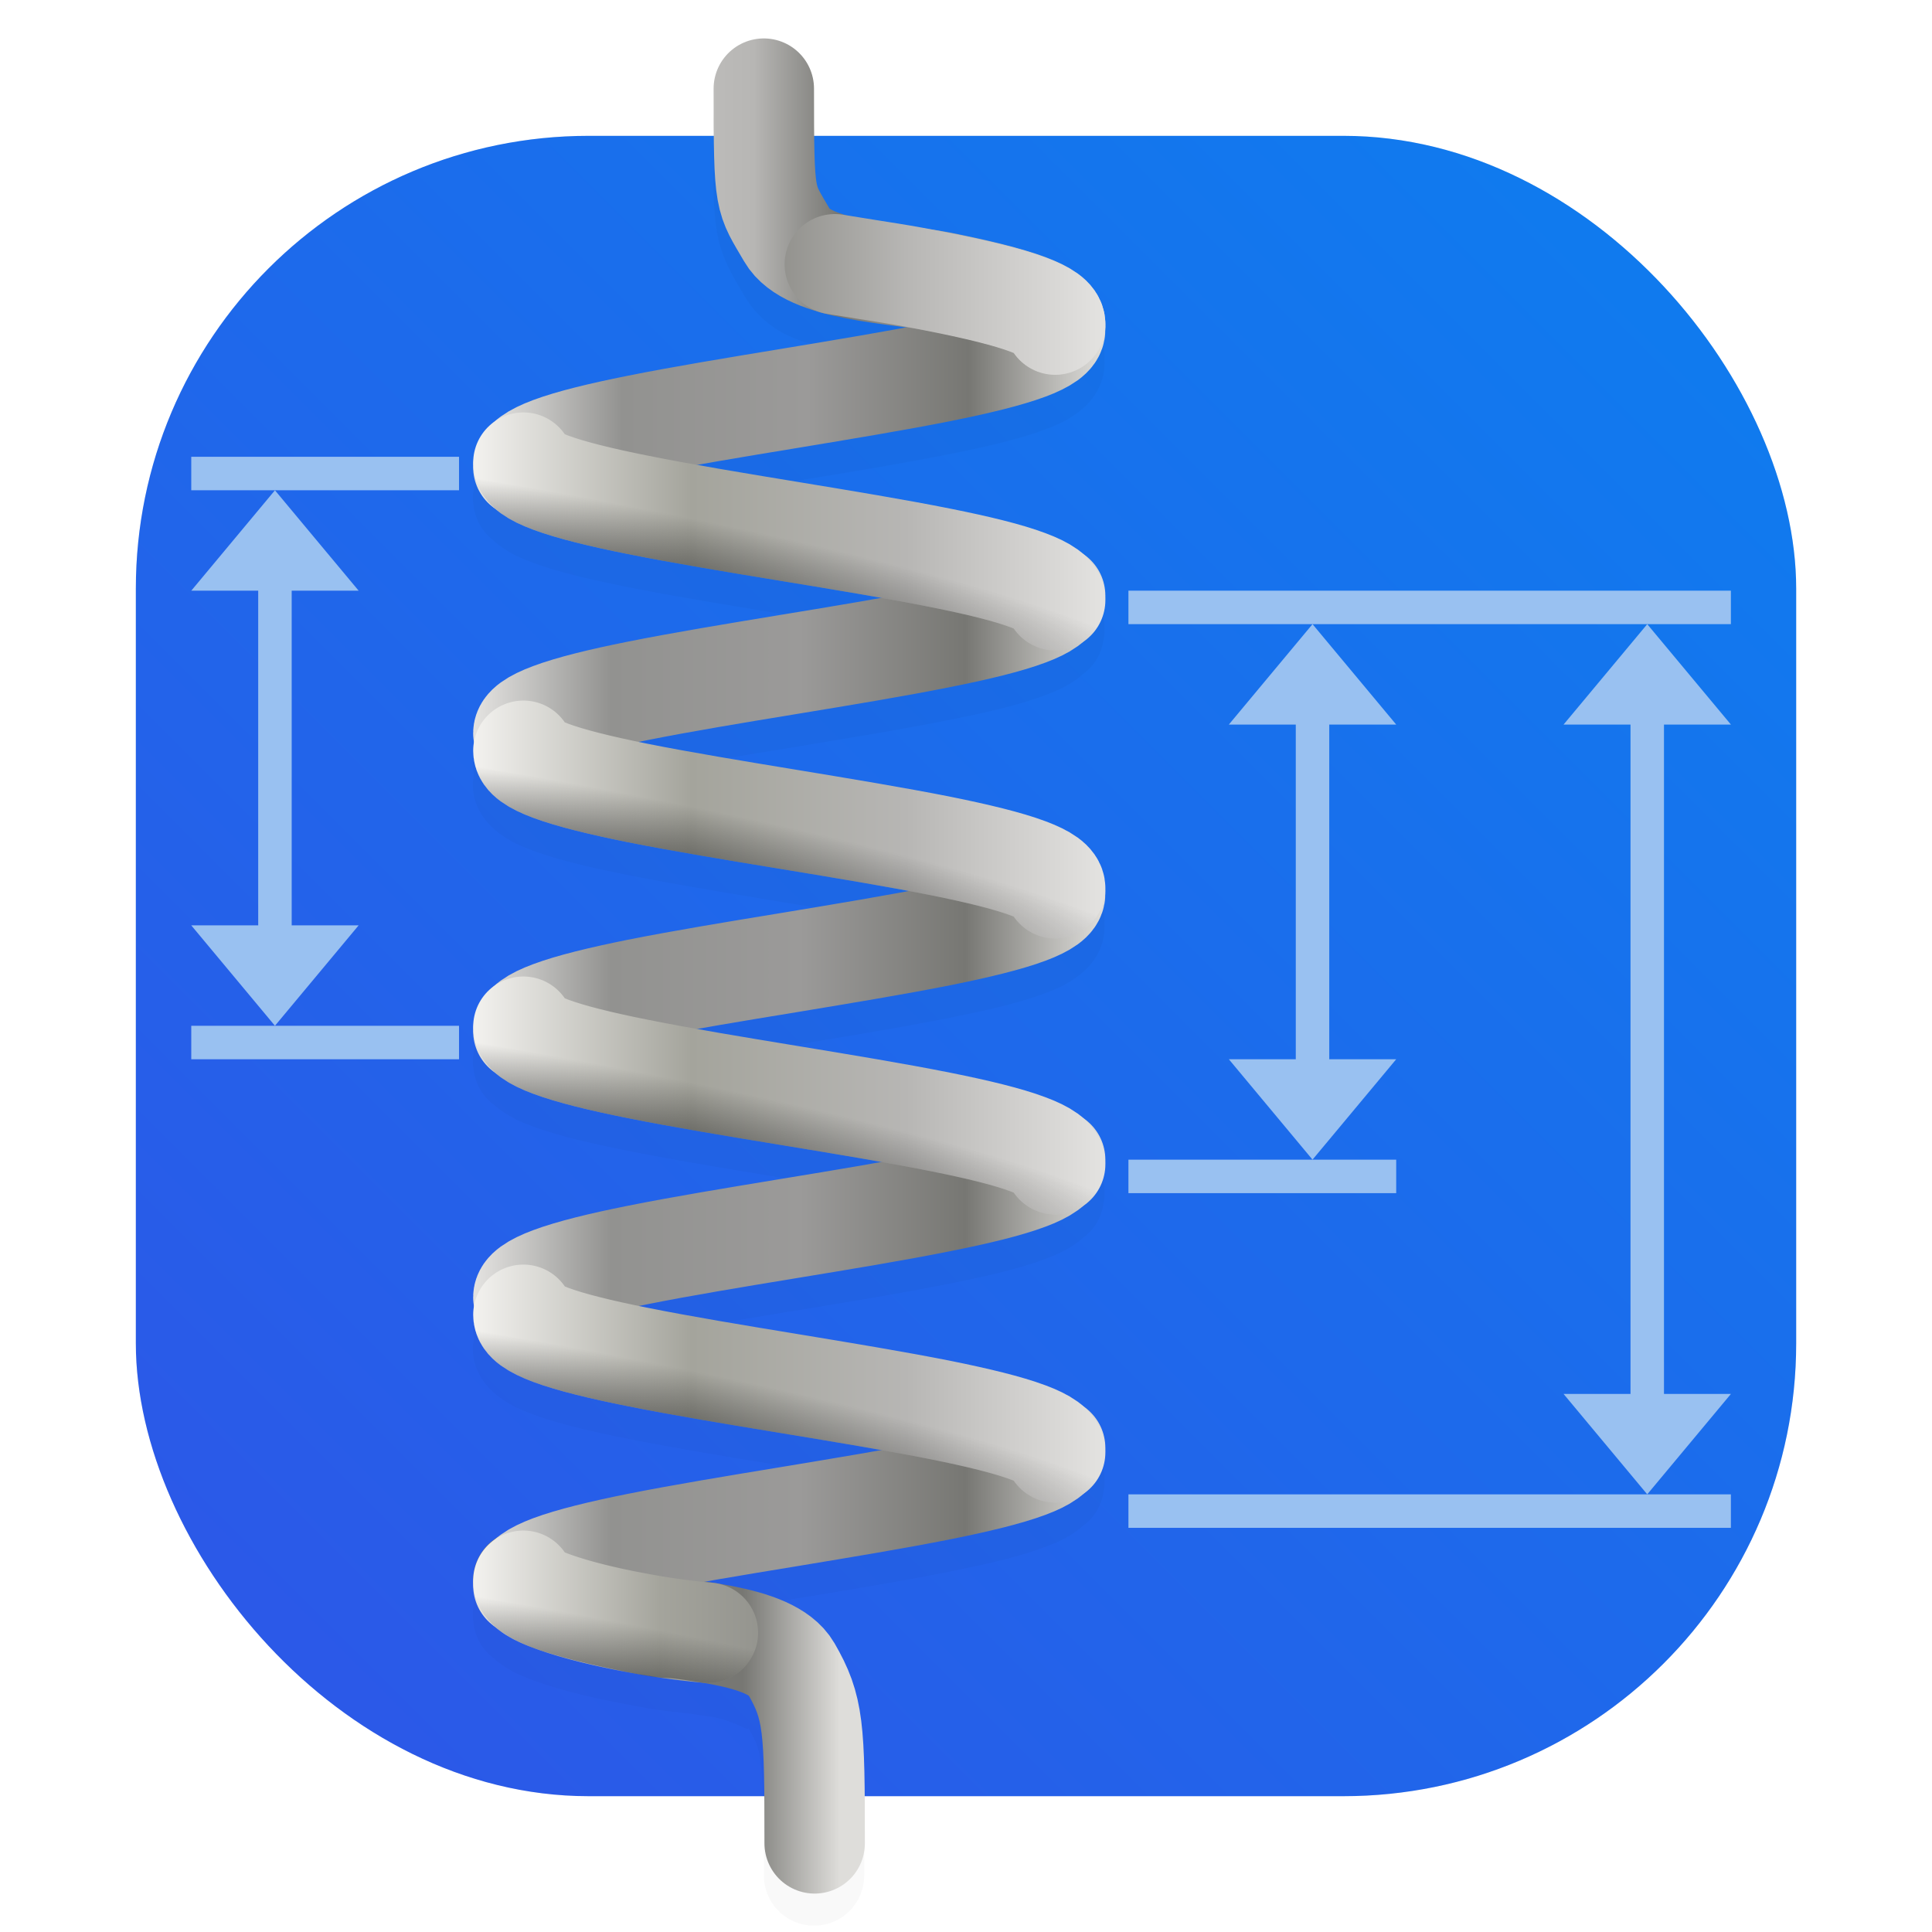 <?xml version="1.0" encoding="UTF-8" standalone="no"?>
<svg
   width="64"
   height="64"
   version="1.1"
   id="svg45"
   sodipodi:docname="app.drey.Elastic.svg"
   inkscape:version="1.3.2 (091e20ef0f, 2023-11-25, custom)"
   xmlns:inkscape="http://www.inkscape.org/namespaces/inkscape"
   xmlns:sodipodi="http://sodipodi.sourceforge.net/DTD/sodipodi-0.dtd"
   xmlns:xlink="http://www.w3.org/1999/xlink"
   xmlns="http://www.w3.org/2000/svg"
   xmlns:svg="http://www.w3.org/2000/svg">
  <sodipodi:namedview
     id="namedview45"
     pagecolor="#ffffff"
     bordercolor="#000000"
     borderopacity="0.25"
     inkscape:showpageshadow="2"
     inkscape:pageopacity="0.0"
     inkscape:pagecheckerboard="0"
     inkscape:deskcolor="#d1d1d1"
     inkscape:zoom="3.109375"
     inkscape:cx="1.9296482"
     inkscape:cy="20.261307"
     inkscape:window-width="1920"
     inkscape:window-height="1003"
     inkscape:window-x="0"
     inkscape:window-y="0"
     inkscape:window-maximized="1"
     inkscape:current-layer="svg45" />
  <defs
     id="defs27">
    <linearGradient
       id="d"
       x1="7.937"
       x2="7.937"
       y1="15.081"
       y2="1.852"
       gradientTransform="matrix(3.78,0,0,3.78,-89.146,-19.569)"
       gradientUnits="userSpaceOnUse">
      <stop
         offset="0"
         stop-color="#175eb5"
         id="stop1" />
      <stop
         offset="1"
         stop-color="#4a91e8"
         id="stop2" />
    </linearGradient>
    <linearGradient
       id="g"
       x1="40.371"
       x2="45.675"
       y1="275.23"
       y2="275.23"
       gradientTransform="matrix(.605 0 0 .913 .187 -194.52)"
       gradientUnits="userSpaceOnUse">
      <stop
         offset="0"
         stop-color="#777773"
         id="stop3" />
      <stop
         offset="1"
         stop-color="#deddda"
         id="stop4" />
    </linearGradient>
    <linearGradient
       xlink:href="#a"
       id="i"
       x1="59.635"
       x2="86.208"
       y1="236"
       y2="236"
       gradientTransform="matrix(.78 0 0 .734 -30.767 -118.63)" />
    <linearGradient
       id="a"
       gradientUnits="userSpaceOnUse">
      <stop
         offset="0"
         stop-color="#e3e2e0"
         id="stop5" />
      <stop
         offset=".216"
         stop-color="#929290"
         id="stop6" />
      <stop
         offset=".519"
         stop-color="#9b9a99"
         id="stop7" />
      <stop
         offset=".783"
         stop-color="#777773"
         id="stop8" />
      <stop
         offset="1"
         stop-color="#deddda"
         id="stop9" />
    </linearGradient>
    <linearGradient
       xlink:href="#b"
       id="j"
       x1="19.635"
       x2="46.208"
       y1="236"
       y2="236"
       gradientTransform="matrix(.78 0 0 .734 .452 -127.44)" />
    <linearGradient
       id="b"
       gradientUnits="userSpaceOnUse">
      <stop
         offset="0"
         stop-color="#f2f1ee"
         id="stop10" />
      <stop
         offset=".344"
         stop-color="#a4a49c"
         id="stop11" />
      <stop
         offset=".687"
         stop-color="#b7b6b4"
         id="stop12" />
      <stop
         offset="1"
         stop-color="#e3e2e0"
         id="stop13" />
    </linearGradient>
    <linearGradient
       xlink:href="#b"
       id="k"
       x1="19.635"
       x2="46.208"
       y1="236"
       y2="236"
       gradientTransform="matrix(.78 0 0 .734 .452 -136.98)" />
    <linearGradient
       xlink:href="#a"
       id="l"
       x1="60.28"
       x2="86.208"
       y1="236"
       y2="236"
       gradientTransform="matrix(.78 0 0 .734 -30.767 -137.31)" />
    <linearGradient
       xlink:href="#a"
       id="m"
       x1="59.635"
       x2="86.208"
       y1="236"
       y2="236"
       gradientTransform="matrix(.78 0 0 .734 -30.767 -137.31)" />
    <linearGradient
       xlink:href="#b"
       id="n"
       x1="19.635"
       x2="46.208"
       y1="236"
       y2="236"
       gradientTransform="matrix(.78 0 0 .734 .452 -146.12)" />
    <linearGradient
       xlink:href="#b"
       id="o"
       x1="19.635"
       x2="46.208"
       y1="236"
       y2="236"
       gradientTransform="matrix(.78 0 0 .734 .452 -155.67)" />
    <linearGradient
       id="p"
       x1="37.785"
       x2="59.486"
       y1="210.6"
       y2="210.6"
       gradientTransform="matrix(.605 0 0 .913 .187 -185.85)"
       gradientUnits="userSpaceOnUse">
      <stop
         offset="0"
         stop-color="#bebdbb"
         id="stop14" />
      <stop
         offset=".147"
         stop-color="#b7b6b4"
         id="stop15" />
      <stop
         offset=".361"
         stop-color="#777773"
         id="stop16" />
      <stop
         offset="1"
         stop-color="#deddda"
         id="stop17" />
    </linearGradient>
    <linearGradient
       id="q"
       x1="19.635"
       x2="46.208"
       y1="236"
       y2="236"
       gradientTransform="matrix(.78 0 0 .734 .452 -164.8)"
       gradientUnits="userSpaceOnUse">
      <stop
         offset="0"
         stop-color="#f2f1ee"
         id="stop18" />
      <stop
         offset=".344"
         stop-color="#787872"
         id="stop19" />
      <stop
         offset=".687"
         stop-color="#b7b6b4"
         id="stop20" />
      <stop
         offset="1"
         stop-color="#e3e2e0"
         id="stop21" />
    </linearGradient>
    <linearGradient
       id="s"
       x1="19.635"
       x2="46.208"
       y1="255.91"
       y2="255.91"
       gradientTransform="matrix(.78 0 0 .734 .452 -136.85)"
       gradientUnits="userSpaceOnUse">
      <stop
         offset="0"
         stop-color="#f2f1ee"
         id="stop22" />
      <stop
         offset=".295"
         stop-color="#a4a49c"
         id="stop23" />
      <stop
         offset=".577"
         stop-color="#888884"
         id="stop24" />
      <stop
         offset="1"
         stop-color="#e3e2e0"
         id="stop25" />
    </linearGradient>
    <linearGradient
       id="c"
       gradientUnits="userSpaceOnUse">
      <stop
         offset="0"
         id="stop26" />
      <stop
         offset="1"
         stop-opacity="0"
         id="stop27" />
    </linearGradient>
    <radialGradient
       xlink:href="#c"
       id="t"
       cx="27.661"
       cy="227.62"
       r="18.889"
       gradientTransform="matrix(1.702 .235 -.029 .207 -33.151 -35.081)" />
    <radialGradient
       xlink:href="#c"
       id="u"
       cx="27.661"
       cy="227.62"
       r="18.889"
       gradientTransform="matrix(1.702 .235 -.029 .207 -33.151 -25.536)" />
    <radialGradient
       xlink:href="#c"
       id="v"
       cx="27.661"
       cy="227.62"
       r="18.889"
       gradientTransform="matrix(1.702 .235 -.029 .207 -33.151 -16.395)" />
    <radialGradient
       xlink:href="#c"
       id="w"
       cx="27.661"
       cy="227.62"
       r="18.889"
       gradientTransform="matrix(1.702 .235 -.029 .207 -33.151 -6.85)" />
    <radialGradient
       xlink:href="#c"
       id="x"
       cx="27.661"
       cy="227.62"
       r="18.889"
       gradientTransform="matrix(1.702 .235 -.029 .207 -33.151 1.96)" />
    <filter
       id="e"
       width="1.578"
       height="1.197"
       x="-0.289"
       y="-0.099"
       color-interpolation-filters="sRGB">
      <feGaussianBlur
         stdDeviation="4.552"
         id="feGaussianBlur27" />
    </filter>
    <filter
       id="filter1057"
       x="-0.027"
       y="-0.027"
       width="1.054"
       height="1.054"
       color-interpolation-filters="sRGB">
      <feGaussianBlur
         stdDeviation="0.619"
         id="feGaussianBlur1" />
    </filter>
    <linearGradient
       id="linearGradient1053"
       x1="-127"
       x2="-72"
       y1="60"
       y2="5"
       gradientTransform="matrix(1,0,0,1,119.363,-12.39)"
       gradientUnits="userSpaceOnUse">
      <stop
         stop-color="#32d7ff"
         offset="0"
         id="stop1-3" />
      <stop
         stop-color="#329bff"
         offset="1"
         id="stop2-6" />
    </linearGradient>
    <filter
       id="filter1057-9"
       x="-0.027"
       y="-0.027"
       width="1.054"
       height="1.054"
       color-interpolation-filters="sRGB">
      <feGaussianBlur
         stdDeviation="0.619"
         id="feGaussianBlur1-1" />
    </filter>
    <linearGradient
       id="linearGradient1053-2"
       x1="-127"
       x2="-72"
       y1="60"
       y2="5"
       gradientTransform="translate(131.5,-0.508)"
       gradientUnits="userSpaceOnUse">
      <stop
         stop-color="#2e55e7"
         offset="0"
         id="stop1-3-7" />
      <stop
         stop-color="#0d7eef"
         offset="1"
         id="stop2-6-0" />
    </linearGradient>
  </defs>
  <rect
     x="4.5"
     y="4.5"
     width="55"
     height="55"
     ry="15"
     fill="#141414"
     filter="url(#filter1057)"
     opacity="0.3"
     stroke-linecap="round"
     stroke-width="2.744"
     id="rect3-9"
     style="filter:url(#filter1057-9)" />
  <rect
     x="4.5"
     y="4.5"
     width="55.001"
     height="55.001"
     ry="15"
     fill="url(#linearGradient1053)"
     stroke-linecap="round"
     stroke-width="2.744"
     id="rect4-7"
     style="fill:url(#linearGradient1053-2)" />
  <path
     d="M52.215 17c-1.66 0-3 1.344-3 3 0 3.492-.031 5.121.238 6.656s.95 2.574 1.57 3.652c1.54 2.66 4.024 3.012 6.079 3.415 1.289.254 2.554.414 3.59.546-2.274.426-4.844.852-7.446 1.282-3.21.527-6.433 1.058-9.195 1.61-2.235.448-4.11.886-5.64 1.456-.669.25-1.266.504-1.915.973a5 5 0 0 0-.383.312 3 3 0 0 0-1.214 2.086q-.013.061-.02.121v.004a2 2 0 0 0-.035.235q.002.068.004.136v.004l-.004.133q.012.119.035.238c.004.04.012.074.02.114q0 .009.003.019a3 3 0 0 0 1.063 1.938q.069.068.148.136c.133.117.262.223.383.309.649.473 1.246.723 1.918.976 1.528.57 3.403 1.004 5.637 1.454 2.762.554 5.984 1.082 9.195 1.613 2.059.336 4.09.676 5.98 1.012-1.89.335-3.921.675-5.98 1.015-3.207.527-6.433 1.055-9.195 1.61-2.234.449-4.11.882-5.637 1.457-.672.25-1.27.503-1.918.972-.652.473-1.652 1.422-1.652 3.027q.018.27.082.528-.064.257-.082.527 0 .146.012.293.007.14.03.277c.2 1.262 1.04 2.043 1.61 2.457.649.47 1.246.723 1.918.973 1.528.57 3.403 1.008 5.637 1.457 2.762.55 5.984 1.082 9.195 1.613 2.668.438 5.297.875 7.61 1.309-2.313.434-4.942.871-7.61 1.313-3.21.527-6.433 1.058-9.195 1.613-2.234.445-4.11.883-5.637 1.453-.672.25-1.27.504-1.918.976-.12.083-.25.192-.383.31a3 3 0 0 0-1.214 2.085c-.008.039-.012.082-.02.125a2 2 0 0 0-.035.234l.004.137v.004q-.002.064-.004.133.012.117.035.234l.008.063v.004l.012.058c.093.832.535 1.59 1.214 2.086.133.117.262.223.383.309.485.351.942.586 1.426.785q.24.099.492.191c1.528.57 3.403 1.004 5.637 1.453 2.762.555 5.988 1.082 9.195 1.614 2.059.336 4.094.675 5.985 1.011-1.89.336-3.926.676-5.985 1.016-3.207.527-6.433 1.055-9.195 1.61-2.234.449-4.11.882-5.637 1.456-.672.25-1.27.504-1.918.973-.652.473-1.652 1.422-1.652 3.027q.018.27.082.528-.064.257-.082.527 0 .146.012.293c.004.094.015.183.03.277.2 1.266 1.04 2.043 1.61 2.457.485.352.942.582 1.426.781q.24.1.492.192c1.528.57 3.403 1.008 5.637 1.457 2.762.55 5.988 1.082 9.195 1.61 2.059.34 4.094.675 5.989 1.015-1.895.336-3.93.672-5.989 1.012-3.207.527-6.433 1.058-9.195 1.613-2.234.445-4.11.883-5.637 1.453-.672.25-1.27.504-1.918.977a4 4 0 0 0-.336.27q-.087.055-.164.124a2.6 2.6 0 0 0-.453.445c-.035.04-.062.078-.094.118q-.159.21-.277.449a3 3 0 0 0-.086.203l-.004.015a3 3 0 0 0-.152.43 3 3 0 0 0-.063.469 2 2 0 0 0-.023.203v.028q.002.068.004.136v.004l-.004.133q.012.117.035.234l.008.063v.004l.012.059c.093.832.535 1.59 1.214 2.085q.2.178.383.31a6.5 6.5 0 0 0 1.426.784q.24.1.492.192c1.473.55 3.387 1.039 5.688 1.464h.015c1.7.34 2.239.38 3.114.48.191.024.386.048.566.067.395.051.895.125 1.547.23 1.473.325 2.203 1.016 1.902.5.582 1.005.692 1.24.832 2.364.141 1.121.172 3.11.172 6.586a3 3 0 0 0 6 0c0-3.492.004-5.563-.219-7.336-.222-1.777-.816-3.281-1.59-4.621-1.542-2.66-4.023-3.012-6.077-3.414-.325-.063-.649-.117-.97-.172l-.07-.012-.59-.093c1.75-.305 3.606-.614 5.485-.922 3.207-.528 6.434-1.059 9.195-1.614 2.23-.449 4.11-.882 5.637-1.457.672-.25 1.27-.503 1.918-.972a6 6 0 0 0 .379-.309 3 3 0 0 0 1.219-2.094c.008-.039.012-.074.02-.113q.023-.119.034-.238l-.003-.137v-.004l.003-.133c0-.988-.484-1.91-1.296-2.469a6 6 0 0 0-.356-.289 6.8 6.8 0 0 0-1.426-.78q-.24-.1-.492-.192a19 19 0 0 0-1.21-.406q-.641-.193-1.345-.368a72 72 0 0 0-3.085-.683c-2.758-.555-5.985-1.082-9.192-1.614-3.207-.527-6.39-1.05-8.984-1.574a14 14 0 0 1-.473-.097c.16-.036.305-.067.473-.102 2.594-.52 5.777-1.047 8.984-1.574s6.434-1.059 9.192-1.613c2.234-.45 4.113-.883 5.64-1.457.672-.25 1.27-.504 1.918-.973q.177-.13.379-.313a3 3 0 0 0 1.215-2.086q.012-.06.02-.125.024-.111.038-.234 0-.064-.007-.133c0-.004.004-.004 0-.008q.007-.064.007-.128c0-.985-.484-1.907-1.296-2.47a6 6 0 0 0-.356-.284 6.8 6.8 0 0 0-1.426-.786c-.16-.066-.324-.125-.492-.191q-.573-.211-1.21-.406-.641-.19-1.345-.367a66 66 0 0 0-3.086-.684c-2.757-.55-5.984-1.082-9.19-1.61-2.06-.34-4.095-.675-5.985-1.011a520 520 0 0 1 5.984-1.016c3.207-.527 6.434-1.058 9.191-1.613 2.235-.445 4.114-.883 5.641-1.453.672-.25 1.27-.504 1.918-.977.649-.468 1.652-1.422 1.652-3.027q0-.123-.011-.246l.011-.078a4 4 0 0 0-.043-.57c-.203-1.262-1.043-2.044-1.609-2.458a6.8 6.8 0 0 0-1.426-.781q-.24-.098-.492-.191a19 19 0 0 0-1.21-.407q-.641-.192-1.345-.367a67 67 0 0 0-3.082-.683c-2.761-.551-5.988-1.082-9.195-1.614-3.207-.527-6.39-1.05-8.984-1.574a14 14 0 0 1-.473-.098c.16-.035.305-.07.473-.101 2.593-.524 5.777-1.047 8.984-1.574s6.434-1.059 9.195-1.614c2.23-.445 4.11-.882 5.637-1.457.672-.25 1.27-.504 1.918-.972.117-.086.246-.192.379-.309a3 3 0 0 0 1.219-2.094c.008-.035.011-.074.02-.113.011-.078.027-.156.034-.238q0-.068-.007-.137c.004 0 0-.004 0-.004q.007-.063.007-.133c0-.98-.48-1.898-1.285-2.457q-.005.001-.004-.004a6 6 0 0 0-.363-.293 6.8 6.8 0 0 0-1.426-.785q-.24-.098-.492-.191-.573-.211-1.21-.406a43 43 0 0 0-1.345-.368 68 68 0 0 0-3.086-.68c-2.757-.554-5.984-1.085-9.191-1.613-2.059-.34-4.094-.675-5.984-1.011a520 520 0 0 1 5.984-1.016c3.207-.527 6.434-1.055 9.191-1.61 2.235-.448 4.114-.886 5.641-1.456.672-.25 1.27-.504 1.918-.977.648-.469 1.652-1.422 1.652-3.027a2 2 0 0 0-.011-.207l.011-.094q0-.147-.011-.293c-.106-1.441-1.028-2.312-1.641-2.758-.648-.468-1.246-.722-1.918-.972-1.527-.57-3.406-1.008-5.64-1.457a29 29 0 0 0-1.153-.2c-1.644-.308-2.617-.445-4.828-.804-.996-.336-1.46-.738-1.215-.313-.73-1.265-.758-1.144-.851-1.683-.094-.54-.153-2.14-.153-5.618 0-1.656-1.34-3-3-3zm14.422 17.188.012.05a.3.3 0 0 0-.012.075c-.004-.02-.004-.035-.004-.055q.002-.035.004-.07m.004 33.672.012.05v.005a1 1 0 0 0-.016.105q-.005-.03-.004-.055c0-.039.004-.07.008-.105"
     filter="url(#e)"
     opacity=".15"
     transform="translate(-3.642 -7.043)scale(.554)"
     id="path27" />
  <path
     fill="none"
     stroke="#99c1f1"
     stroke-width="1.109"
     d="M15.206 15.686h-8.87m8.87 18.849h-8.87m2.772-2.772V18.458m28.273 31.599h19.957M37.381 38.97h8.87m-2.772-2.772V22.893m-6.098-2.772h19.957m-2.771 27.164V22.893"
     id="path28" />
  <path
     fill="#99c1f1"
     stroke-width=".554"
     d="m11.88 19.567-2.772-3.326-2.772 3.326zm0 11.087L9.108 33.98l-2.772-3.326zm39.915 15.522 2.772 3.326 2.772-3.326zM40.707 24.002l2.772-3.326 2.772 3.326zm0 11.087 2.772 3.326 2.772-3.326zm11.088-11.087 2.772-3.326 2.772 3.326z"
     id="path29" />
  <g
     fill="none"
     stroke-linecap="round"
     stroke-linejoin="round"
     stroke-width="3.326"
     id="g45">
    <path
       stroke="url(#g)"
       d="M17.337 52.348c0 .225.312.442.899.663.667.249 1.667.491 2.869.732 1.485.298 4.42.348 5.102 1.528.751 1.3.78 1.932.78 5.793"
       id="path30" />
    <path
       stroke="url(#i)"
       d="M17.337 52.517c0-.225.312-.442.899-.663.667-.249 1.667-.491 2.869-.734 1.485-.296 3.261-.589 5.04-.881 1.777-.295 3.555-.587 5.038-.884 1.202-.242 2.205-.485 2.872-.734.584-.218.898-.437.898-.66M17.337 34.16c0-.223.312-.442.899-.66.667-.25 1.667-.492 2.869-.735 1.485-.296 3.261-.589 5.04-.88 1.777-.295 3.555-.588 5.038-.884 1.202-.243 2.205-.486 2.872-.735.584-.218.898-.437.898-.66M17.337 42.972c0-.223.312-.442.899-.66.667-.25 1.667-.494 2.869-.735 1.485-.298 3.261-.59 5.04-.883 1.777-.292 3.555-.585 5.038-.884 1.202-.24 2.205-.483 2.872-.734.584-.218.898-.437.898-.66"
       id="path31" />
    <path
       stroke="url(#j)"
       d="M34.954 48.11c0-.223-.314-.442-.899-.66-.667-.25-1.67-.492-2.871-.735-1.484-.296-3.261-.589-5.04-.883-1.777-.292-3.553-.585-5.038-.884-1.202-.24-2.203-.483-2.87-.732-.587-.22-.898-.437-.898-.662"
       id="path32" />
    <path
       stroke="url(#k)"
       d="M34.954 38.567c0-.223-.314-.442-.899-.66-.667-.252-1.67-.494-2.871-.735-1.484-.298-3.261-.59-5.04-.883-1.777-.292-3.553-.585-5.038-.884-1.202-.24-2.203-.485-2.87-.734-.587-.218-.898-.437-.898-.66"
       id="path33" />
    <path
       stroke="url(#l)"
       d="M17.337 15.476c0-.225.312-.442.899-.663.667-.249 1.667-.491 2.869-.732 1.485-.298 3.261-.59 5.04-.883 1.777-.295 3.555-.587 5.038-.884 1.202-.242 2.205-.485 2.872-.734.584-.218.898-.437.898-.66"
       id="path34" />
    <path
       stroke="url(#m)"
       d="M17.337 24.285c0-.223.312-.442.899-.66.667-.25 1.667-.494 2.869-.735 1.485-.298 3.261-.59 5.04-.883 1.777-.292 3.555-.585 5.038-.884 1.202-.24 2.205-.483 2.872-.734.584-.218.898-.437.898-.66"
       id="path35" />
    <path
       stroke="url(#n)"
       d="M34.954 29.424c0-.223-.314-.442-.899-.66-.667-.25-1.67-.492-2.871-.735-1.484-.296-3.261-.589-5.04-.883-1.777-.292-3.553-.585-5.038-.881-1.202-.243-2.203-.486-2.87-.735-.587-.218-.898-.437-.898-.66"
       id="path36" />
    <path
       stroke="url(#o)"
       d="M34.954 19.881c0-.223-.314-.442-.899-.66-.667-.252-1.67-.494-2.871-.735-1.484-.298-3.261-.59-5.04-.883-1.777-.292-3.553-.585-5.038-.884-1.202-.24-2.203-.485-2.87-.734-.587-.218-.898-.437-.898-.66"
       id="path37" />
    <path
       stroke="url(#p)"
       d="M34.954 10.738c0-.223-.314-.44-.899-.66-.667-.25-1.667-.492-2.869-.735-1.485-.296-4.42-.346-5.102-1.526-.751-1.3-.782-1.018-.782-4.881"
       id="path38" />
    <path
       stroke="url(#q)"
       d="M34.954 10.753c0-.223-.314-.442-.899-.66-.667-.252-1.67-.494-2.871-.735-1.484-.298-1.752-.311-3.53-.604"
       id="path39" />
    <path
       stroke="url(#s)"
       d="M17.337 52.365c0 .223.312.442.899.66.667.25 1.663.514 2.869.735a24 24 0 0 0 2.345.327"
       id="path40" />
    <path
       stroke="url(#t)"
       d="M34.954 19.881c0-.223-.314-.442-.899-.66-.667-.252-1.67-.494-2.871-.735-1.484-.298-3.261-.59-5.04-.883-1.777-.292-3.553-.585-5.038-.884-1.202-.24-2.203-.485-2.87-.734-.587-.218-.898-.437-.898-.66"
       id="path41" />
    <path
       stroke="url(#u)"
       d="M34.954 29.424c0-.223-.314-.442-.899-.66-.667-.25-1.67-.492-2.871-.735-1.484-.296-3.261-.589-5.04-.883-1.777-.292-3.553-.585-5.038-.881-1.202-.243-2.203-.486-2.87-.735-.587-.218-.898-.437-.898-.66"
       id="path42" />
    <path
       stroke="url(#v)"
       d="M34.954 38.567c0-.223-.314-.442-.899-.66-.667-.252-1.67-.494-2.871-.735-1.484-.298-3.261-.59-5.04-.883-1.777-.292-3.553-.585-5.038-.884-1.202-.24-2.203-.485-2.87-.734-.587-.218-.898-.437-.898-.66"
       id="path43" />
    <path
       stroke="url(#w)"
       d="M34.954 48.11c0-.223-.314-.442-.899-.66-.667-.25-1.67-.492-2.871-.735-1.484-.296-3.261-.589-5.04-.883-1.777-.292-3.553-.585-5.038-.884-1.202-.24-2.203-.483-2.87-.732-.587-.22-.898-.437-.898-.662"
       id="path44" />
    <path
       stroke="url(#x)"
       d="M23.451 54.087c-1.778-.292-.86-.028-2.345-.327-1.202-.24-2.202-.485-2.87-.734-.586-.219-.898-.438-.898-.66"
       id="path45" />
  </g>
</svg>
